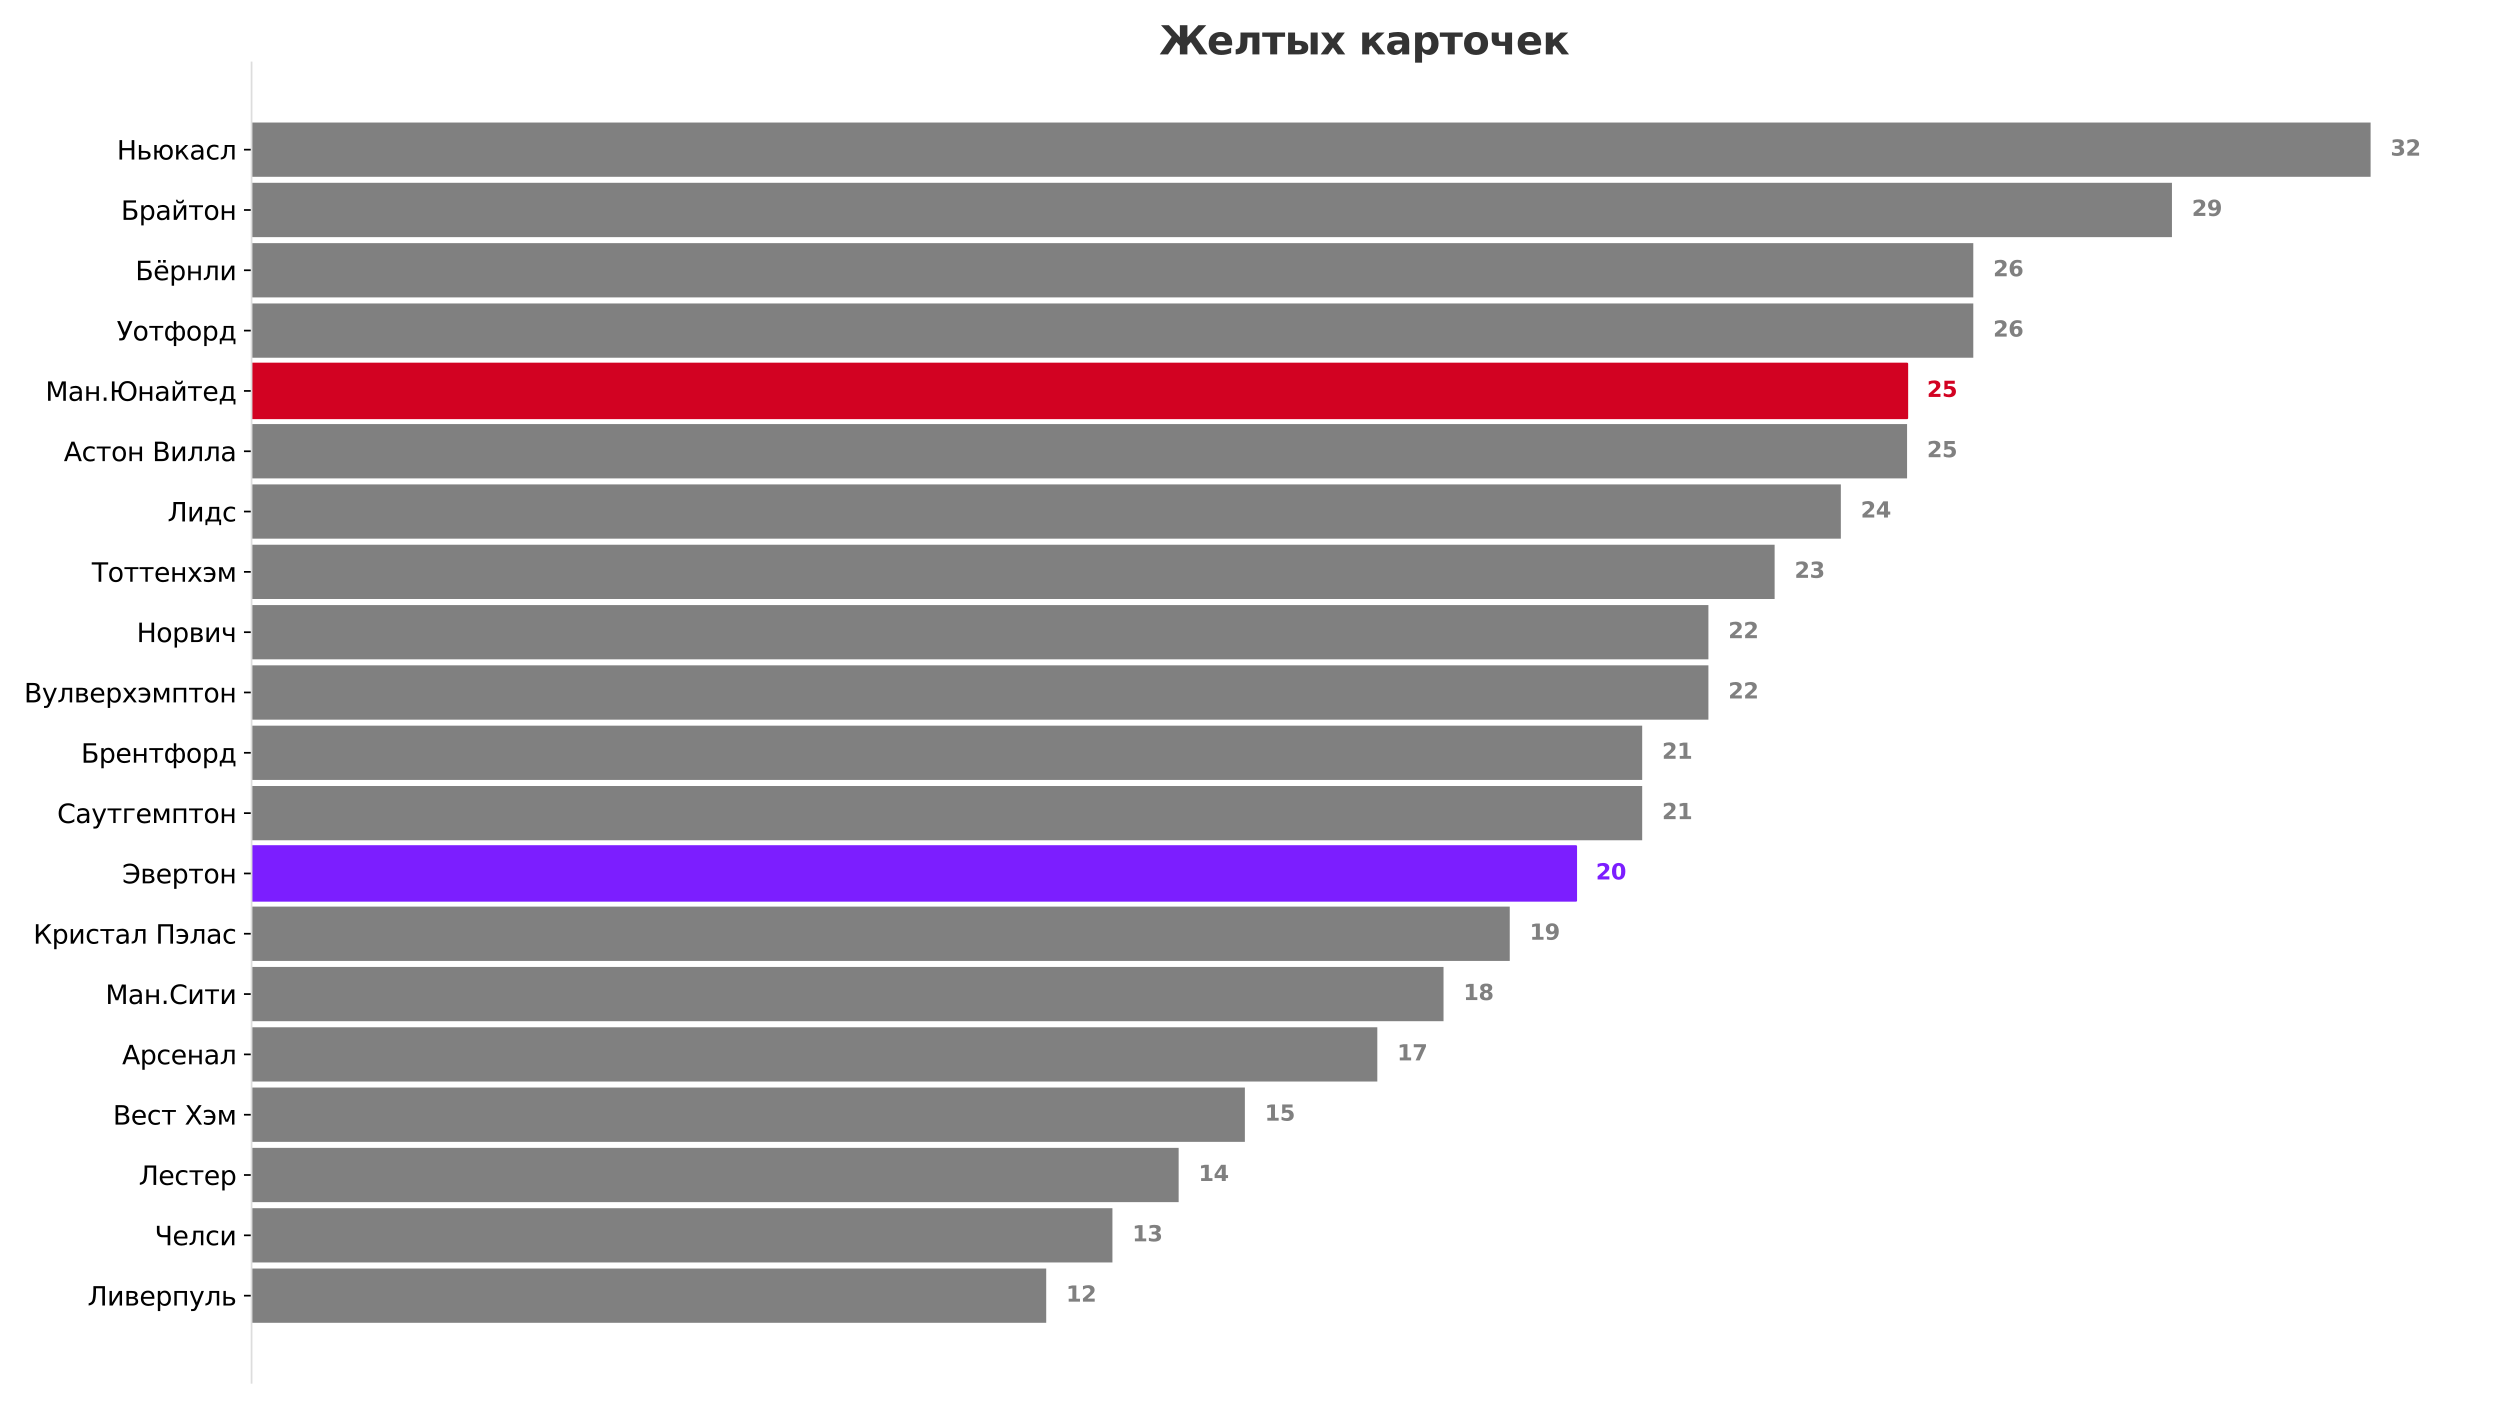 <?xml version="1.0" encoding="utf-8" standalone="no"?>
<!DOCTYPE svg PUBLIC "-//W3C//DTD SVG 1.1//EN"
  "http://www.w3.org/Graphics/SVG/1.1/DTD/svg11.dtd">
<svg height="648pt" version="1.1" viewBox="0 0 1152 648" width="1152pt" xmlns="http://www.w3.org/2000/svg" xmlns:xlink="http://www.w3.org/1999/xlink">
 <defs>
  <style type="text/css">*{stroke-linecap:butt;stroke-linejoin:round;}</style>
 </defs>
 <g id="figure_1">
  <g id="patch_1">
   <path d="M 0 648 
L 1152 648 
L 1152 0 
L 0 0 
z
" style="fill:none;"/>
  </g>
  <g id="axes_1">
   <g id="patch_2">
    <path d="M 115.925 637.2 
L 1141.2 637.2 
L 1141.2 28.8 
L 115.925 28.8 
z
" style="fill:#ffffff;"/>
   </g>
   <g id="matplotlib.axis_1">
    <g id="ytick_1">
     <g id="line2d_1">
      <defs>
       <path d="M 0 0 
L -3.5 0 
" id="m78f7df5bc2" style="stroke:#000000;stroke-width:0.8;"/>
      </defs>
      <g>
       <use style="stroke:#000000;stroke-width:0.8;" x="115.925" xlink:href="#m78f7df5bc2" y="597.038"/>
      </g>
     </g>
     <g id="text_1">
      <!-- Ливерпуль -->
      <g transform="translate(40.337 601.597)scale(0.12 -0.12)">
       <defs>
        <path d="M 263 0 
L 263 531 
Q 941 678 1134 1191 
Q 1406 1997 1406 3872 
L 1406 4666 
L 4181 4666 
L 4181 0 
L 3550 0 
L 3550 4134 
L 2034 4134 
L 2034 3559 
Q 2034 1791 1716 966 
Q 1409 175 263 0 
z
" id="DejaVuSans-41b" transform="scale(0.016)"/>
        <path d="M 3578 3500 
L 3578 0 
L 3006 0 
L 3006 2809 
L 1319 0 
L 581 0 
L 581 3500 
L 1153 3500 
L 1153 697 
L 2838 3500 
L 3578 3500 
z
" id="DejaVuSans-438" transform="scale(0.016)"/>
        <path d="M 1156 1613 
L 1156 459 
L 1975 459 
Q 2369 459 2575 607 
Q 2781 756 2781 1038 
Q 2781 1319 2575 1466 
Q 2369 1613 1975 1613 
L 1156 1613 
z
M 1156 3041 
L 1156 2072 
L 1913 2072 
Q 2238 2072 2444 2201 
Q 2650 2331 2650 2563 
Q 2650 2794 2444 2917 
Q 2238 3041 1913 3041 
L 1156 3041 
z
M 581 3500 
L 1950 3500 
Q 2566 3500 2897 3275 
Q 3228 3050 3228 2634 
Q 3228 2313 3059 2123 
Q 2891 1934 2559 1888 
Q 2956 1813 3175 1575 
Q 3394 1338 3394 981 
Q 3394 513 3033 256 
Q 2672 0 2003 0 
L 581 0 
L 581 3500 
z
" id="DejaVuSans-432" transform="scale(0.016)"/>
        <path d="M 3597 1894 
L 3597 1613 
L 953 1613 
Q 991 1019 1311 708 
Q 1631 397 2203 397 
Q 2534 397 2845 478 
Q 3156 559 3463 722 
L 3463 178 
Q 3153 47 2828 -22 
Q 2503 -91 2169 -91 
Q 1331 -91 842 396 
Q 353 884 353 1716 
Q 353 2575 817 3079 
Q 1281 3584 2069 3584 
Q 2775 3584 3186 3129 
Q 3597 2675 3597 1894 
z
M 3022 2063 
Q 3016 2534 2758 2815 
Q 2500 3097 2075 3097 
Q 1594 3097 1305 2825 
Q 1016 2553 972 2059 
L 3022 2063 
z
" id="DejaVuSans-435" transform="scale(0.016)"/>
        <path d="M 1159 525 
L 1159 -1331 
L 581 -1331 
L 581 3500 
L 1159 3500 
L 1159 2969 
Q 1341 3281 1617 3432 
Q 1894 3584 2278 3584 
Q 2916 3584 3314 3078 
Q 3713 2572 3713 1747 
Q 3713 922 3314 415 
Q 2916 -91 2278 -91 
Q 1894 -91 1617 61 
Q 1341 213 1159 525 
z
M 3116 1747 
Q 3116 2381 2855 2742 
Q 2594 3103 2138 3103 
Q 1681 3103 1420 2742 
Q 1159 2381 1159 1747 
Q 1159 1113 1420 752 
Q 1681 391 2138 391 
Q 2594 391 2855 752 
Q 3116 1113 3116 1747 
z
" id="DejaVuSans-440" transform="scale(0.016)"/>
        <path d="M 3603 3500 
L 3603 0 
L 3025 0 
L 3025 3041 
L 1159 3041 
L 1159 0 
L 581 0 
L 581 3500 
L 3603 3500 
z
" id="DejaVuSans-43f" transform="scale(0.016)"/>
        <path d="M 2059 -325 
Q 1816 -950 1584 -1140 
Q 1353 -1331 966 -1331 
L 506 -1331 
L 506 -850 
L 844 -850 
Q 1081 -850 1212 -737 
Q 1344 -625 1503 -206 
L 1606 56 
L 191 3500 
L 800 3500 
L 1894 763 
L 2988 3500 
L 3597 3500 
L 2059 -325 
z
" id="DejaVuSans-443" transform="scale(0.016)"/>
        <path d="M 238 0 
L 238 478 
Q 806 566 981 959 
Q 1194 1513 1194 2928 
L 1194 3500 
L 3559 3500 
L 3559 0 
L 2984 0 
L 2984 3041 
L 1769 3041 
L 1769 2694 
Q 1769 1344 1494 738 
Q 1200 91 238 0 
z
" id="DejaVuSans-43b" transform="scale(0.016)"/>
        <path d="M 2781 1038 
Q 2781 1319 2576 1466 
Q 2372 1613 1978 1613 
L 1159 1613 
L 1159 459 
L 1978 459 
Q 2372 459 2576 607 
Q 2781 756 2781 1038 
z
M 581 3500 
L 1159 3500 
L 1159 2072 
L 2003 2072 
Q 2672 2072 3033 1817 
Q 3394 1563 3394 1038 
Q 3394 513 3033 256 
Q 2672 0 2003 0 
L 581 0 
L 581 3500 
z
" id="DejaVuSans-44c" transform="scale(0.016)"/>
       </defs>
       <use xlink:href="#DejaVuSans-41b"/>
       <use x="75.195" xlink:href="#DejaVuSans-438"/>
       <use x="140.186" xlink:href="#DejaVuSans-432"/>
       <use x="199.121" xlink:href="#DejaVuSans-435"/>
       <use x="260.645" xlink:href="#DejaVuSans-440"/>
       <use x="324.121" xlink:href="#DejaVuSans-43f"/>
       <use x="389.502" xlink:href="#DejaVuSans-443"/>
       <use x="448.682" xlink:href="#DejaVuSans-43b"/>
       <use x="512.598" xlink:href="#DejaVuSans-44c"/>
      </g>
     </g>
    </g>
    <g id="ytick_2">
     <g id="line2d_2">
      <g>
       <use style="stroke:#000000;stroke-width:0.8;" x="115.925" xlink:href="#m78f7df5bc2" y="569.245"/>
      </g>
     </g>
     <g id="text_2">
      <!-- Челси -->
      <g transform="translate(71.247 573.804)scale(0.12 -0.12)">
       <defs>
        <path d="M 3125 0 
L 3125 1913 
L 1822 1913 
Q 1241 1913 894 2277 
Q 547 2641 547 3384 
L 547 4666 
L 1175 4666 
L 1175 3434 
Q 1175 2938 1369 2691 
Q 1563 2444 1950 2444 
L 3125 2444 
L 3125 4666 
L 3759 4666 
L 3759 0 
L 3125 0 
z
" id="DejaVuSans-427" transform="scale(0.016)"/>
        <path d="M 3122 3366 
L 3122 2828 
Q 2878 2963 2633 3030 
Q 2388 3097 2138 3097 
Q 1578 3097 1268 2742 
Q 959 2388 959 1747 
Q 959 1106 1268 751 
Q 1578 397 2138 397 
Q 2388 397 2633 464 
Q 2878 531 3122 666 
L 3122 134 
Q 2881 22 2623 -34 
Q 2366 -91 2075 -91 
Q 1284 -91 818 406 
Q 353 903 353 1747 
Q 353 2603 823 3093 
Q 1294 3584 2113 3584 
Q 2378 3584 2631 3529 
Q 2884 3475 3122 3366 
z
" id="DejaVuSans-441" transform="scale(0.016)"/>
       </defs>
       <use xlink:href="#DejaVuSans-427"/>
       <use x="68.555" xlink:href="#DejaVuSans-435"/>
       <use x="130.078" xlink:href="#DejaVuSans-43b"/>
       <use x="193.994" xlink:href="#DejaVuSans-441"/>
       <use x="248.975" xlink:href="#DejaVuSans-438"/>
      </g>
     </g>
    </g>
    <g id="ytick_3">
     <g id="line2d_3">
      <g>
       <use style="stroke:#000000;stroke-width:0.8;" x="115.925" xlink:href="#m78f7df5bc2" y="541.451"/>
      </g>
     </g>
     <g id="text_3">
      <!-- Лестер -->
      <g transform="translate(63.927 546.01)scale(0.12 -0.12)">
       <defs>
        <path d="M 188 3500 
L 3541 3500 
L 3541 3041 
L 2147 3041 
L 2147 0 
L 1581 0 
L 1581 3041 
L 188 3041 
L 188 3500 
z
" id="DejaVuSans-442" transform="scale(0.016)"/>
       </defs>
       <use xlink:href="#DejaVuSans-41b"/>
       <use x="75.195" xlink:href="#DejaVuSans-435"/>
       <use x="136.719" xlink:href="#DejaVuSans-441"/>
       <use x="191.699" xlink:href="#DejaVuSans-442"/>
       <use x="249.951" xlink:href="#DejaVuSans-435"/>
       <use x="311.475" xlink:href="#DejaVuSans-440"/>
      </g>
     </g>
    </g>
    <g id="ytick_4">
     <g id="line2d_4">
      <g>
       <use style="stroke:#000000;stroke-width:0.8;" x="115.925" xlink:href="#m78f7df5bc2" y="513.658"/>
      </g>
     </g>
     <g id="text_4">
      <!-- Вест Хэм -->
      <g transform="translate(52.047 518.217)scale(0.12 -0.12)">
       <defs>
        <path d="M 1259 2228 
L 1259 519 
L 2272 519 
Q 2781 519 3026 730 
Q 3272 941 3272 1375 
Q 3272 1813 3026 2020 
Q 2781 2228 2272 2228 
L 1259 2228 
z
M 1259 4147 
L 1259 2741 
L 2194 2741 
Q 2656 2741 2882 2914 
Q 3109 3088 3109 3444 
Q 3109 3797 2882 3972 
Q 2656 4147 2194 4147 
L 1259 4147 
z
M 628 4666 
L 2241 4666 
Q 2963 4666 3353 4366 
Q 3744 4066 3744 3513 
Q 3744 3084 3544 2831 
Q 3344 2578 2956 2516 
Q 3422 2416 3680 2098 
Q 3938 1781 3938 1306 
Q 3938 681 3513 340 
Q 3088 0 2303 0 
L 628 0 
L 628 4666 
z
" id="DejaVuSans-412" transform="scale(0.016)"/>
        <path id="DejaVuSans-20" transform="scale(0.016)"/>
        <path d="M 403 4666 
L 1081 4666 
L 2241 2931 
L 3406 4666 
L 4084 4666 
L 2584 2425 
L 4184 0 
L 3506 0 
L 2194 1984 
L 872 0 
L 191 0 
L 1856 2491 
L 403 4666 
z
" id="DejaVuSans-425" transform="scale(0.016)"/>
        <path d="M 353 666 
Q 847 397 1338 397 
Q 1797 397 2125 664 
Q 2453 931 2513 1613 
L 738 1613 
L 738 2072 
L 2494 2072 
Q 2456 2400 2207 2748 
Q 1959 3097 1338 3097 
Q 856 3097 353 2828 
L 353 3366 
Q 844 3584 1363 3584 
Q 2181 3584 2651 3089 
Q 3122 2594 3122 1747 
Q 3122 903 2664 406 
Q 2206 -91 1403 -91 
Q 813 -91 353 134 
L 353 666 
z
" id="DejaVuSans-44d" transform="scale(0.016)"/>
        <path d="M 581 3500 
L 1422 3500 
L 2416 1156 
L 3413 3500 
L 4247 3500 
L 4247 0 
L 3669 0 
L 3669 2950 
L 2703 672 
L 2128 672 
L 1159 2950 
L 1159 0 
L 581 0 
L 581 3500 
z
" id="DejaVuSans-43c" transform="scale(0.016)"/>
       </defs>
       <use xlink:href="#DejaVuSans-412"/>
       <use x="68.604" xlink:href="#DejaVuSans-435"/>
       <use x="130.127" xlink:href="#DejaVuSans-441"/>
       <use x="185.107" xlink:href="#DejaVuSans-442"/>
       <use x="243.359" xlink:href="#DejaVuSans-20"/>
       <use x="275.146" xlink:href="#DejaVuSans-425"/>
       <use x="343.652" xlink:href="#DejaVuSans-44d"/>
       <use x="398.535" xlink:href="#DejaVuSans-43c"/>
      </g>
     </g>
    </g>
    <g id="ytick_5">
     <g id="line2d_5">
      <g>
       <use style="stroke:#000000;stroke-width:0.8;" x="115.925" xlink:href="#m78f7df5bc2" y="485.864"/>
      </g>
     </g>
     <g id="text_5">
      <!-- Арсенал -->
      <g transform="translate(56.247 490.423)scale(0.12 -0.12)">
       <defs>
        <path d="M 2188 4044 
L 1331 1722 
L 3047 1722 
L 2188 4044 
z
M 1831 4666 
L 2547 4666 
L 4325 0 
L 3669 0 
L 3244 1197 
L 1141 1197 
L 716 0 
L 50 0 
L 1831 4666 
z
" id="DejaVuSans-410" transform="scale(0.016)"/>
        <path d="M 581 3500 
L 1159 3500 
L 1159 2072 
L 3025 2072 
L 3025 3500 
L 3603 3500 
L 3603 0 
L 3025 0 
L 3025 1613 
L 1159 1613 
L 1159 0 
L 581 0 
L 581 3500 
z
" id="DejaVuSans-43d" transform="scale(0.016)"/>
        <path d="M 2194 1759 
Q 1497 1759 1228 1600 
Q 959 1441 959 1056 
Q 959 750 1161 570 
Q 1363 391 1709 391 
Q 2188 391 2477 730 
Q 2766 1069 2766 1631 
L 2766 1759 
L 2194 1759 
z
M 3341 1997 
L 3341 0 
L 2766 0 
L 2766 531 
Q 2569 213 2275 61 
Q 1981 -91 1556 -91 
Q 1019 -91 701 211 
Q 384 513 384 1019 
Q 384 1609 779 1909 
Q 1175 2209 1959 2209 
L 2766 2209 
L 2766 2266 
Q 2766 2663 2505 2880 
Q 2244 3097 1772 3097 
Q 1472 3097 1187 3025 
Q 903 2953 641 2809 
L 641 3341 
Q 956 3463 1253 3523 
Q 1550 3584 1831 3584 
Q 2591 3584 2966 3190 
Q 3341 2797 3341 1997 
z
" id="DejaVuSans-430" transform="scale(0.016)"/>
       </defs>
       <use xlink:href="#DejaVuSans-410"/>
       <use x="68.408" xlink:href="#DejaVuSans-440"/>
       <use x="131.885" xlink:href="#DejaVuSans-441"/>
       <use x="186.865" xlink:href="#DejaVuSans-435"/>
       <use x="248.389" xlink:href="#DejaVuSans-43d"/>
       <use x="313.77" xlink:href="#DejaVuSans-430"/>
       <use x="375.049" xlink:href="#DejaVuSans-43b"/>
      </g>
     </g>
    </g>
    <g id="ytick_6">
     <g id="line2d_6">
      <g>
       <use style="stroke:#000000;stroke-width:0.8;" x="115.925" xlink:href="#m78f7df5bc2" y="458.071"/>
      </g>
     </g>
     <g id="text_6">
      <!-- Ман.Сити -->
      <g transform="translate(48.593 462.63)scale(0.12 -0.12)">
       <defs>
        <path d="M 628 4666 
L 1569 4666 
L 2759 1491 
L 3956 4666 
L 4897 4666 
L 4897 0 
L 4281 0 
L 4281 4097 
L 3078 897 
L 2444 897 
L 1241 4097 
L 1241 0 
L 628 0 
L 628 4666 
z
" id="DejaVuSans-41c" transform="scale(0.016)"/>
        <path d="M 684 794 
L 1344 794 
L 1344 0 
L 684 0 
L 684 794 
z
" id="DejaVuSans-2e" transform="scale(0.016)"/>
        <path d="M 4122 4306 
L 4122 3641 
Q 3803 3938 3442 4084 
Q 3081 4231 2675 4231 
Q 1875 4231 1450 3742 
Q 1025 3253 1025 2328 
Q 1025 1406 1450 917 
Q 1875 428 2675 428 
Q 3081 428 3442 575 
Q 3803 722 4122 1019 
L 4122 359 
Q 3791 134 3420 21 
Q 3050 -91 2638 -91 
Q 1578 -91 968 557 
Q 359 1206 359 2328 
Q 359 3453 968 4101 
Q 1578 4750 2638 4750 
Q 3056 4750 3426 4639 
Q 3797 4528 4122 4306 
z
" id="DejaVuSans-421" transform="scale(0.016)"/>
       </defs>
       <use xlink:href="#DejaVuSans-41c"/>
       <use x="86.279" xlink:href="#DejaVuSans-430"/>
       <use x="147.559" xlink:href="#DejaVuSans-43d"/>
       <use x="212.939" xlink:href="#DejaVuSans-2e"/>
       <use x="244.727" xlink:href="#DejaVuSans-421"/>
       <use x="314.551" xlink:href="#DejaVuSans-438"/>
       <use x="379.541" xlink:href="#DejaVuSans-442"/>
       <use x="437.793" xlink:href="#DejaVuSans-438"/>
      </g>
     </g>
    </g>
    <g id="ytick_7">
     <g id="line2d_7">
      <g>
       <use style="stroke:#000000;stroke-width:0.8;" x="115.925" xlink:href="#m78f7df5bc2" y="430.277"/>
      </g>
     </g>
     <g id="text_7">
      <!-- Кристал Пэлас -->
      <g transform="translate(15.329 434.836)scale(0.12 -0.12)">
       <defs>
        <path d="M 628 4666 
L 1259 4666 
L 1259 2359 
L 3516 4666 
L 4325 4666 
L 2522 2822 
L 4419 0 
L 3731 0 
L 2113 2403 
L 1259 1531 
L 1259 0 
L 628 0 
L 628 4666 
z
" id="DejaVuSans-41a" transform="scale(0.016)"/>
        <path d="M 4184 4666 
L 4184 0 
L 3553 0 
L 3553 4134 
L 1259 4134 
L 1259 0 
L 628 0 
L 628 4666 
L 4184 4666 
z
" id="DejaVuSans-41f" transform="scale(0.016)"/>
       </defs>
       <use xlink:href="#DejaVuSans-41a"/>
       <use x="70.996" xlink:href="#DejaVuSans-440"/>
       <use x="134.473" xlink:href="#DejaVuSans-438"/>
       <use x="199.463" xlink:href="#DejaVuSans-441"/>
       <use x="254.443" xlink:href="#DejaVuSans-442"/>
       <use x="312.695" xlink:href="#DejaVuSans-430"/>
       <use x="373.975" xlink:href="#DejaVuSans-43b"/>
       <use x="437.891" xlink:href="#DejaVuSans-20"/>
       <use x="469.678" xlink:href="#DejaVuSans-41f"/>
       <use x="544.873" xlink:href="#DejaVuSans-44d"/>
       <use x="599.756" xlink:href="#DejaVuSans-43b"/>
       <use x="663.672" xlink:href="#DejaVuSans-430"/>
       <use x="724.951" xlink:href="#DejaVuSans-441"/>
      </g>
     </g>
    </g>
    <g id="ytick_8">
     <g id="line2d_8">
      <g>
       <use style="stroke:#000000;stroke-width:0.8;" x="115.925" xlink:href="#m78f7df5bc2" y="402.484"/>
      </g>
     </g>
     <g id="text_8">
      <!-- Эвертон -->
      <g transform="translate(56.294 407.043)scale(0.12 -0.12)">
       <defs>
        <path d="M 347 1019 
Q 1006 428 1806 428 
Q 2631 428 3003 872 
Q 3375 1316 3444 2063 
L 950 2063 
L 950 2594 
L 3444 2594 
Q 3375 3341 3003 3786 
Q 2631 4231 1806 4231 
Q 1006 4231 347 3641 
L 347 4306 
Q 997 4750 1844 4750 
Q 2891 4750 3500 4101 
Q 4109 3453 4109 2331 
Q 4109 1206 3500 557 
Q 2891 -91 1844 -91 
Q 1009 -91 347 359 
L 347 1019 
z
" id="DejaVuSans-42d" transform="scale(0.016)"/>
        <path d="M 1959 3097 
Q 1497 3097 1228 2736 
Q 959 2375 959 1747 
Q 959 1119 1226 758 
Q 1494 397 1959 397 
Q 2419 397 2687 759 
Q 2956 1122 2956 1747 
Q 2956 2369 2687 2733 
Q 2419 3097 1959 3097 
z
M 1959 3584 
Q 2709 3584 3137 3096 
Q 3566 2609 3566 1747 
Q 3566 888 3137 398 
Q 2709 -91 1959 -91 
Q 1206 -91 779 398 
Q 353 888 353 1747 
Q 353 2609 779 3096 
Q 1206 3584 1959 3584 
z
" id="DejaVuSans-43e" transform="scale(0.016)"/>
       </defs>
       <use xlink:href="#DejaVuSans-42d"/>
       <use x="69.824" xlink:href="#DejaVuSans-432"/>
       <use x="128.76" xlink:href="#DejaVuSans-435"/>
       <use x="190.283" xlink:href="#DejaVuSans-440"/>
       <use x="253.76" xlink:href="#DejaVuSans-442"/>
       <use x="312.012" xlink:href="#DejaVuSans-43e"/>
       <use x="373.193" xlink:href="#DejaVuSans-43d"/>
      </g>
     </g>
    </g>
    <g id="ytick_9">
     <g id="line2d_9">
      <g>
       <use style="stroke:#000000;stroke-width:0.8;" x="115.925" xlink:href="#m78f7df5bc2" y="374.69"/>
      </g>
     </g>
     <g id="text_9">
      <!-- Саутгемптон -->
      <g transform="translate(26.335 379.249)scale(0.12 -0.12)">
       <defs>
        <path d="M 581 0 
L 581 3500 
L 3050 3500 
L 3050 3041 
L 1159 3041 
L 1159 0 
L 581 0 
z
" id="DejaVuSans-433" transform="scale(0.016)"/>
       </defs>
       <use xlink:href="#DejaVuSans-421"/>
       <use x="69.824" xlink:href="#DejaVuSans-430"/>
       <use x="131.104" xlink:href="#DejaVuSans-443"/>
       <use x="190.283" xlink:href="#DejaVuSans-442"/>
       <use x="248.535" xlink:href="#DejaVuSans-433"/>
       <use x="301.074" xlink:href="#DejaVuSans-435"/>
       <use x="362.598" xlink:href="#DejaVuSans-43c"/>
       <use x="438.037" xlink:href="#DejaVuSans-43f"/>
       <use x="503.418" xlink:href="#DejaVuSans-442"/>
       <use x="561.67" xlink:href="#DejaVuSans-43e"/>
       <use x="622.852" xlink:href="#DejaVuSans-43d"/>
      </g>
     </g>
    </g>
    <g id="ytick_10">
     <g id="line2d_10">
      <g>
       <use style="stroke:#000000;stroke-width:0.8;" x="115.925" xlink:href="#m78f7df5bc2" y="346.897"/>
      </g>
     </g>
     <g id="text_10">
      <!-- Брентфорд -->
      <g transform="translate(37.337 351.456)scale(0.12 -0.12)">
       <defs>
        <path d="M 3272 1372 
Q 3272 1806 3026 2017 
Q 2781 2228 2272 2228 
L 1259 2228 
L 1259 519 
L 2272 519 
Q 2781 519 3026 730 
Q 3272 941 3272 1372 
z
M 3609 4666 
L 3609 4147 
L 1259 4147 
L 1259 2747 
L 2303 2747 
Q 3088 2747 3513 2406 
Q 3938 2066 3938 1372 
Q 3938 681 3527 340 
Q 3116 0 2303 0 
L 628 0 
L 628 4666 
L 3609 4666 
z
" id="DejaVuSans-411" transform="scale(0.016)"/>
        <path d="M 947 1747 
Q 947 1013 1173 702 
Q 1400 391 1784 391 
Q 2091 391 2447 916 
L 2447 2578 
Q 2091 3103 1784 3103 
Q 1400 3103 1173 2792 
Q 947 2481 947 1747 
z
M 2447 -1331 
L 2447 447 
Q 2269 153 2064 31 
Q 1859 -91 1600 -91 
Q 1078 -91 714 392 
Q 350 875 350 1734 
Q 350 2594 714 3089 
Q 1078 3584 1600 3584 
Q 1859 3584 2064 3465 
Q 2269 3347 2447 3053 
L 2447 4666 
L 3025 4666 
L 3025 3053 
Q 3203 3347 3408 3465 
Q 3613 3584 3872 3584 
Q 4394 3584 4758 3089 
Q 5122 2594 5122 1734 
Q 5122 875 4758 392 
Q 4394 -91 3872 -91 
Q 3613 -91 3408 31 
Q 3203 153 3025 447 
L 3025 -1331 
L 2447 -1331 
z
M 4525 1747 
Q 4525 2481 4298 2792 
Q 4072 3103 3688 3103 
Q 3381 3103 3025 2578 
L 3025 916 
Q 3381 391 3688 391 
Q 4072 391 4298 702 
Q 4525 1013 4525 1747 
z
" id="DejaVuSans-444" transform="scale(0.016)"/>
        <path d="M 1384 459 
L 3053 459 
L 3053 3041 
L 1844 3041 
L 1844 2603 
Q 1844 1316 1475 628 
L 1384 459 
z
M 550 459 
Q 834 584 959 850 
Q 1266 1509 1266 2838 
L 1266 3500 
L 3631 3500 
L 3631 459 
L 4091 459 
L 4091 -884 
L 3631 -884 
L 3631 0 
L 794 0 
L 794 -884 
L 334 -884 
L 334 459 
L 550 459 
z
" id="DejaVuSans-434" transform="scale(0.016)"/>
       </defs>
       <use xlink:href="#DejaVuSans-411"/>
       <use x="68.604" xlink:href="#DejaVuSans-440"/>
       <use x="132.08" xlink:href="#DejaVuSans-435"/>
       <use x="193.604" xlink:href="#DejaVuSans-43d"/>
       <use x="258.984" xlink:href="#DejaVuSans-442"/>
       <use x="317.236" xlink:href="#DejaVuSans-444"/>
       <use x="402.734" xlink:href="#DejaVuSans-43e"/>
       <use x="463.916" xlink:href="#DejaVuSans-440"/>
       <use x="527.393" xlink:href="#DejaVuSans-434"/>
      </g>
     </g>
    </g>
    <g id="ytick_11">
     <g id="line2d_11">
      <g>
       <use style="stroke:#000000;stroke-width:0.8;" x="115.925" xlink:href="#m78f7df5bc2" y="319.103"/>
      </g>
     </g>
     <g id="text_11">
      <!-- Вулверхэмптон -->
      <g transform="translate(11.08 323.662)scale(0.12 -0.12)">
       <defs>
        <path d="M 3513 3500 
L 2247 1797 
L 3578 0 
L 2900 0 
L 1881 1375 
L 863 0 
L 184 0 
L 1544 1831 
L 300 3500 
L 978 3500 
L 1906 2253 
L 2834 3500 
L 3513 3500 
z
" id="DejaVuSans-445" transform="scale(0.016)"/>
       </defs>
       <use xlink:href="#DejaVuSans-412"/>
       <use x="68.604" xlink:href="#DejaVuSans-443"/>
       <use x="127.783" xlink:href="#DejaVuSans-43b"/>
       <use x="191.699" xlink:href="#DejaVuSans-432"/>
       <use x="250.635" xlink:href="#DejaVuSans-435"/>
       <use x="312.158" xlink:href="#DejaVuSans-440"/>
       <use x="375.635" xlink:href="#DejaVuSans-445"/>
       <use x="434.814" xlink:href="#DejaVuSans-44d"/>
       <use x="489.697" xlink:href="#DejaVuSans-43c"/>
       <use x="565.137" xlink:href="#DejaVuSans-43f"/>
       <use x="630.518" xlink:href="#DejaVuSans-442"/>
       <use x="688.77" xlink:href="#DejaVuSans-43e"/>
       <use x="749.951" xlink:href="#DejaVuSans-43d"/>
      </g>
     </g>
    </g>
    <g id="ytick_12">
     <g id="line2d_12">
      <g>
       <use style="stroke:#000000;stroke-width:0.8;" x="115.925" xlink:href="#m78f7df5bc2" y="291.31"/>
      </g>
     </g>
     <g id="text_12">
      <!-- Норвич -->
      <g transform="translate(62.98 295.869)scale(0.12 -0.12)">
       <defs>
        <path d="M 628 4666 
L 1259 4666 
L 1259 2753 
L 3553 2753 
L 3553 4666 
L 4184 4666 
L 4184 0 
L 3553 0 
L 3553 2222 
L 1259 2222 
L 1259 0 
L 628 0 
L 628 4666 
z
" id="DejaVuSans-41d" transform="scale(0.016)"/>
        <path d="M 2625 0 
L 2625 1472 
L 1553 1472 
Q 1075 1472 756 1769 
Q 469 2038 469 2613 
L 469 3500 
L 1044 3500 
L 1044 2666 
Q 1044 2300 1206 2116 
Q 1372 1931 1697 1931 
L 2625 1931 
L 2625 3500 
L 3200 3500 
L 3200 0 
L 2625 0 
z
" id="DejaVuSans-447" transform="scale(0.016)"/>
       </defs>
       <use xlink:href="#DejaVuSans-41d"/>
       <use x="75.195" xlink:href="#DejaVuSans-43e"/>
       <use x="136.377" xlink:href="#DejaVuSans-440"/>
       <use x="199.854" xlink:href="#DejaVuSans-432"/>
       <use x="258.789" xlink:href="#DejaVuSans-438"/>
       <use x="323.779" xlink:href="#DejaVuSans-447"/>
      </g>
     </g>
    </g>
    <g id="ytick_13">
     <g id="line2d_13">
      <g>
       <use style="stroke:#000000;stroke-width:0.8;" x="115.925" xlink:href="#m78f7df5bc2" y="263.516"/>
      </g>
     </g>
     <g id="text_13">
      <!-- Тоттенхэм -->
      <g transform="translate(42.303 268.075)scale(0.12 -0.12)">
       <defs>
        <path d="M -19 4666 
L 3928 4666 
L 3928 4134 
L 2272 4134 
L 2272 0 
L 1638 0 
L 1638 4134 
L -19 4134 
L -19 4666 
z
" id="DejaVuSans-422" transform="scale(0.016)"/>
       </defs>
       <use xlink:href="#DejaVuSans-422"/>
       <use x="61.084" xlink:href="#DejaVuSans-43e"/>
       <use x="122.266" xlink:href="#DejaVuSans-442"/>
       <use x="180.518" xlink:href="#DejaVuSans-442"/>
       <use x="238.77" xlink:href="#DejaVuSans-435"/>
       <use x="300.293" xlink:href="#DejaVuSans-43d"/>
       <use x="365.674" xlink:href="#DejaVuSans-445"/>
       <use x="424.854" xlink:href="#DejaVuSans-44d"/>
       <use x="479.736" xlink:href="#DejaVuSans-43c"/>
      </g>
     </g>
    </g>
    <g id="ytick_14">
     <g id="line2d_14">
      <g>
       <use style="stroke:#000000;stroke-width:0.8;" x="115.925" xlink:href="#m78f7df5bc2" y="235.723"/>
      </g>
     </g>
     <g id="text_14">
      <!-- Лидс -->
      <g transform="translate(77.207 240.282)scale(0.12 -0.12)">
       <use xlink:href="#DejaVuSans-41b"/>
       <use x="75.195" xlink:href="#DejaVuSans-438"/>
       <use x="140.186" xlink:href="#DejaVuSans-434"/>
       <use x="209.326" xlink:href="#DejaVuSans-441"/>
      </g>
     </g>
    </g>
    <g id="ytick_15">
     <g id="line2d_15">
      <g>
       <use style="stroke:#000000;stroke-width:0.8;" x="115.925" xlink:href="#m78f7df5bc2" y="207.929"/>
      </g>
     </g>
     <g id="text_15">
      <!-- Астон Вилла -->
      <g transform="translate(29.401 212.488)scale(0.12 -0.12)">
       <use xlink:href="#DejaVuSans-410"/>
       <use x="68.408" xlink:href="#DejaVuSans-441"/>
       <use x="123.389" xlink:href="#DejaVuSans-442"/>
       <use x="181.641" xlink:href="#DejaVuSans-43e"/>
       <use x="242.822" xlink:href="#DejaVuSans-43d"/>
       <use x="308.203" xlink:href="#DejaVuSans-20"/>
       <use x="339.99" xlink:href="#DejaVuSans-412"/>
       <use x="408.594" xlink:href="#DejaVuSans-438"/>
       <use x="473.584" xlink:href="#DejaVuSans-43b"/>
       <use x="537.5" xlink:href="#DejaVuSans-43b"/>
       <use x="601.416" xlink:href="#DejaVuSans-430"/>
      </g>
     </g>
    </g>
    <g id="ytick_16">
     <g id="line2d_16">
      <g>
       <use style="stroke:#000000;stroke-width:0.8;" x="115.925" xlink:href="#m78f7df5bc2" y="180.136"/>
      </g>
     </g>
     <g id="text_16">
      <!-- Ман.Юнайтед -->
      <g transform="translate(20.937 184.695)scale(0.12 -0.12)">
       <defs>
        <path d="M 4394 4238 
Q 3706 4238 3300 3725 
Q 2897 3213 2897 2328 
Q 2897 1447 3300 934 
Q 3706 422 4394 422 
Q 5081 422 5481 934 
Q 5884 1447 5884 2328 
Q 5884 3213 5481 3725 
Q 5081 4238 4394 4238 
z
M 2241 2597 
Q 2284 3472 2847 4113 
Q 3409 4750 4394 4750 
Q 5375 4750 5963 4094 
Q 6550 3434 6550 2328 
Q 6550 1225 5963 569 
Q 5375 -91 4394 -91 
Q 3409 -91 2847 550 
Q 2284 1191 2241 2066 
L 1291 2066 
L 1291 0 
L 659 0 
L 659 4666 
L 1291 4666 
L 1291 2597 
L 2241 2597 
z
" id="DejaVuSans-42e" transform="scale(0.016)"/>
        <path d="M 3578 3500 
L 3578 0 
L 3006 0 
L 3006 2809 
L 1319 0 
L 581 0 
L 581 3500 
L 1153 3500 
L 1153 697 
L 2838 3500 
L 3578 3500 
z
M 1102 4833 
L 1471 4833 
Q 1505 4599 1656 4481 
Q 1808 4364 2080 4364 
Q 2349 4364 2499 4480 
Q 2649 4596 2689 4833 
L 3058 4833 
Q 3027 4386 2780 4161 
Q 2533 3936 2080 3936 
Q 1627 3936 1380 4161 
Q 1133 4386 1102 4833 
z
" id="DejaVuSans-439" transform="scale(0.016)"/>
       </defs>
       <use xlink:href="#DejaVuSans-41c"/>
       <use x="86.279" xlink:href="#DejaVuSans-430"/>
       <use x="147.559" xlink:href="#DejaVuSans-43d"/>
       <use x="212.939" xlink:href="#DejaVuSans-2e"/>
       <use x="244.727" xlink:href="#DejaVuSans-42e"/>
       <use x="352.686" xlink:href="#DejaVuSans-43d"/>
       <use x="418.066" xlink:href="#DejaVuSans-430"/>
       <use x="479.346" xlink:href="#DejaVuSans-439"/>
       <use x="544.336" xlink:href="#DejaVuSans-442"/>
       <use x="602.588" xlink:href="#DejaVuSans-435"/>
       <use x="664.111" xlink:href="#DejaVuSans-434"/>
      </g>
     </g>
    </g>
    <g id="ytick_17">
     <g id="line2d_17">
      <g>
       <use style="stroke:#000000;stroke-width:0.8;" x="115.925" xlink:href="#m78f7df5bc2" y="152.342"/>
      </g>
     </g>
     <g id="text_17">
      <!-- Уотфорд -->
      <g transform="translate(53.763 156.901)scale(0.12 -0.12)">
       <defs>
        <path d="M 2047 566 
Q 1981 409 1881 291 
Q 1634 0 850 0 
L 609 0 
L 609 531 
L 806 531 
Q 1178 531 1322 616 
Q 1409 669 1466 800 
L 1606 1131 
L 109 4666 
L 788 4666 
L 1947 1928 
L 3113 4666 
L 3791 4666 
L 2047 566 
z
" id="DejaVuSans-423" transform="scale(0.016)"/>
       </defs>
       <use xlink:href="#DejaVuSans-423"/>
       <use x="60.938" xlink:href="#DejaVuSans-43e"/>
       <use x="122.119" xlink:href="#DejaVuSans-442"/>
       <use x="180.371" xlink:href="#DejaVuSans-444"/>
       <use x="265.869" xlink:href="#DejaVuSans-43e"/>
       <use x="327.051" xlink:href="#DejaVuSans-440"/>
       <use x="390.527" xlink:href="#DejaVuSans-434"/>
      </g>
     </g>
    </g>
    <g id="ytick_18">
     <g id="line2d_18">
      <g>
       <use style="stroke:#000000;stroke-width:0.8;" x="115.925" xlink:href="#m78f7df5bc2" y="124.549"/>
      </g>
     </g>
     <g id="text_18">
      <!-- Бёрнли -->
      <g transform="translate(62.376 129.108)scale(0.12 -0.12)">
       <defs>
        <path d="M 3597 1894 
L 3597 1613 
L 953 1613 
Q 991 1019 1311 708 
Q 1631 397 2203 397 
Q 2534 397 2845 478 
Q 3156 559 3463 722 
L 3463 178 
Q 3153 47 2828 -22 
Q 2503 -91 2169 -91 
Q 1331 -91 842 396 
Q 353 884 353 1716 
Q 353 2575 817 3079 
Q 1281 3584 2069 3584 
Q 2775 3584 3186 3129 
Q 3597 2675 3597 1894 
z
M 3022 2063 
Q 3016 2534 2758 2815 
Q 2500 3097 2075 3097 
Q 1594 3097 1305 2825 
Q 1016 2553 972 2059 
L 3022 2063 
z
M 2366 4850 
L 3000 4850 
L 3000 4219 
L 2366 4219 
L 2366 4850 
z
M 1144 4850 
L 1778 4850 
L 1778 4219 
L 1144 4219 
L 1144 4850 
z
" id="DejaVuSans-451" transform="scale(0.016)"/>
       </defs>
       <use xlink:href="#DejaVuSans-411"/>
       <use x="68.604" xlink:href="#DejaVuSans-451"/>
       <use x="130.127" xlink:href="#DejaVuSans-440"/>
       <use x="193.604" xlink:href="#DejaVuSans-43d"/>
       <use x="258.984" xlink:href="#DejaVuSans-43b"/>
       <use x="322.9" xlink:href="#DejaVuSans-438"/>
      </g>
     </g>
    </g>
    <g id="ytick_19">
     <g id="line2d_19">
      <g>
       <use style="stroke:#000000;stroke-width:0.8;" x="115.925" xlink:href="#m78f7df5bc2" y="96.755"/>
      </g>
     </g>
     <g id="text_19">
      <!-- Брайтон -->
      <g transform="translate(55.744 101.314)scale(0.12 -0.12)">
       <use xlink:href="#DejaVuSans-411"/>
       <use x="68.604" xlink:href="#DejaVuSans-440"/>
       <use x="132.08" xlink:href="#DejaVuSans-430"/>
       <use x="193.359" xlink:href="#DejaVuSans-439"/>
       <use x="258.35" xlink:href="#DejaVuSans-442"/>
       <use x="316.602" xlink:href="#DejaVuSans-43e"/>
       <use x="377.783" xlink:href="#DejaVuSans-43d"/>
      </g>
     </g>
    </g>
    <g id="ytick_20">
     <g id="line2d_20">
      <g>
       <use style="stroke:#000000;stroke-width:0.8;" x="115.925" xlink:href="#m78f7df5bc2" y="68.962"/>
      </g>
     </g>
     <g id="text_20">
      <!-- Ньюкасл -->
      <g transform="translate(53.854 73.521)scale(0.12 -0.12)">
       <defs>
        <path d="M 3431 3097 
Q 2969 3097 2700 2736 
Q 2431 2375 2431 1747 
Q 2431 1119 2698 758 
Q 2966 397 3431 397 
Q 3891 397 4159 759 
Q 4428 1122 4428 1747 
Q 4428 2369 4159 2733 
Q 3891 3097 3431 3097 
z
M 1844 2103 
Q 1903 2697 2292 3140 
Q 2681 3584 3431 3584 
Q 4181 3584 4609 3096 
Q 5038 2609 5038 1747 
Q 5038 888 4609 398 
Q 4181 -91 3431 -91 
Q 2678 -91 2267 381 
Q 1856 853 1828 1628 
L 1178 1628 
L 1178 0 
L 603 0 
L 603 3500 
L 1178 3500 
L 1178 2103 
L 1844 2103 
z
" id="DejaVuSans-44e" transform="scale(0.016)"/>
        <path d="M 581 3500 
L 1153 3500 
L 1153 1856 
L 2775 3500 
L 3481 3500 
L 2144 2147 
L 3653 0 
L 3009 0 
L 1769 1766 
L 1153 1141 
L 1153 0 
L 581 0 
L 581 3500 
z
" id="DejaVuSans-43a" transform="scale(0.016)"/>
       </defs>
       <use xlink:href="#DejaVuSans-41d"/>
       <use x="75.195" xlink:href="#DejaVuSans-44c"/>
       <use x="134.131" xlink:href="#DejaVuSans-44e"/>
       <use x="218.311" xlink:href="#DejaVuSans-43a"/>
       <use x="278.711" xlink:href="#DejaVuSans-430"/>
       <use x="339.99" xlink:href="#DejaVuSans-441"/>
       <use x="394.971" xlink:href="#DejaVuSans-43b"/>
      </g>
     </g>
    </g>
   </g>
   <g id="patch_3">
    <path clip-path="url(#pb0b72a7ad0)" d="M 115.925 609.545 
L 482.095 609.545 
L 482.095 584.531 
L 115.925 584.531 
z
" style="fill:#808080;"/>
   </g>
   <g id="patch_4">
    <path clip-path="url(#pb0b72a7ad0)" d="M 115.925 581.752 
L 512.609 581.752 
L 512.609 556.738 
L 115.925 556.738 
z
" style="fill:#808080;"/>
   </g>
   <g id="patch_5">
    <path clip-path="url(#pb0b72a7ad0)" d="M 115.925 553.958 
L 543.123 553.958 
L 543.123 528.944 
L 115.925 528.944 
z
" style="fill:#808080;"/>
   </g>
   <g id="patch_6">
    <path clip-path="url(#pb0b72a7ad0)" d="M 115.925 526.165 
L 573.637 526.165 
L 573.637 501.151 
L 115.925 501.151 
z
" style="fill:#808080;"/>
   </g>
   <g id="patch_7">
    <path clip-path="url(#pb0b72a7ad0)" d="M 115.925 498.371 
L 634.665 498.371 
L 634.665 473.357 
L 115.925 473.357 
z
" style="fill:#808080;"/>
   </g>
   <g id="patch_8">
    <path clip-path="url(#pb0b72a7ad0)" d="M 115.925 470.578 
L 665.179 470.578 
L 665.179 445.564 
L 115.925 445.564 
z
" style="fill:#808080;"/>
   </g>
   <g id="patch_9">
    <path clip-path="url(#pb0b72a7ad0)" d="M 115.925 442.784 
L 695.694 442.784 
L 695.694 417.77 
L 115.925 417.77 
z
" style="fill:#808080;"/>
   </g>
   <g id="patch_10">
    <path clip-path="url(#pb0b72a7ad0)" d="M 115.925 414.991 
L 726.208 414.991 
L 726.208 389.977 
L 115.925 389.977 
z
" style="fill:#7c1eff;stroke:#7c1eff;stroke-linejoin:miter;"/>
   </g>
   <g id="patch_11">
    <path clip-path="url(#pb0b72a7ad0)" d="M 115.925 387.197 
L 756.722 387.197 
L 756.722 362.183 
L 115.925 362.183 
z
" style="fill:#808080;"/>
   </g>
   <g id="patch_12">
    <path clip-path="url(#pb0b72a7ad0)" d="M 115.925 359.404 
L 756.722 359.404 
L 756.722 334.39 
L 115.925 334.39 
z
" style="fill:#808080;"/>
   </g>
   <g id="patch_13">
    <path clip-path="url(#pb0b72a7ad0)" d="M 115.925 331.61 
L 787.236 331.61 
L 787.236 306.596 
L 115.925 306.596 
z
" style="fill:#808080;"/>
   </g>
   <g id="patch_14">
    <path clip-path="url(#pb0b72a7ad0)" d="M 115.925 303.817 
L 787.236 303.817 
L 787.236 278.803 
L 115.925 278.803 
z
" style="fill:#808080;"/>
   </g>
   <g id="patch_15">
    <path clip-path="url(#pb0b72a7ad0)" d="M 115.925 276.023 
L 817.75 276.023 
L 817.75 251.009 
L 115.925 251.009 
z
" style="fill:#808080;"/>
   </g>
   <g id="patch_16">
    <path clip-path="url(#pb0b72a7ad0)" d="M 115.925 248.23 
L 848.264 248.23 
L 848.264 223.216 
L 115.925 223.216 
z
" style="fill:#808080;"/>
   </g>
   <g id="patch_17">
    <path clip-path="url(#pb0b72a7ad0)" d="M 115.925 220.436 
L 878.778 220.436 
L 878.778 195.422 
L 115.925 195.422 
z
" style="fill:#808080;"/>
   </g>
   <g id="patch_18">
    <path clip-path="url(#pb0b72a7ad0)" d="M 115.925 192.643 
L 878.778 192.643 
L 878.778 167.629 
L 115.925 167.629 
z
" style="fill:#d20222;stroke:#d20222;stroke-linejoin:miter;"/>
   </g>
   <g id="patch_19">
    <path clip-path="url(#pb0b72a7ad0)" d="M 115.925 164.849 
L 909.293 164.849 
L 909.293 139.835 
L 115.925 139.835 
z
" style="fill:#808080;"/>
   </g>
   <g id="patch_20">
    <path clip-path="url(#pb0b72a7ad0)" d="M 115.925 137.056 
L 909.293 137.056 
L 909.293 112.042 
L 115.925 112.042 
z
" style="fill:#808080;"/>
   </g>
   <g id="patch_21">
    <path clip-path="url(#pb0b72a7ad0)" d="M 115.925 109.262 
L 1000.835 109.262 
L 1000.835 84.248 
L 115.925 84.248 
z
" style="fill:#808080;"/>
   </g>
   <g id="patch_22">
    <path clip-path="url(#pb0b72a7ad0)" d="M 115.925 81.469 
L 1092.377 81.469 
L 1092.377 56.455 
L 115.925 56.455 
z
" style="fill:#808080;"/>
   </g>
   <g id="patch_23">
    <path d="M 115.925 637.2 
L 115.925 28.8 
" style="fill:none;stroke:#dddddd;stroke-linecap:square;stroke-linejoin:miter;stroke-width:0.8;"/>
   </g>
   <g id="text_21">
    <!-- 12 -->
    <g style="fill:#808080;" transform="translate(491.249 599.798)scale(0.1 -0.1)">
     <defs>
      <path d="M 750 831 
L 1813 831 
L 1813 3847 
L 722 3622 
L 722 4441 
L 1806 4666 
L 2950 4666 
L 2950 831 
L 4013 831 
L 4013 0 
L 750 0 
L 750 831 
z
" id="DejaVuSans-Bold-31" transform="scale(0.016)"/>
      <path d="M 1844 884 
L 3897 884 
L 3897 0 
L 506 0 
L 506 884 
L 2209 2388 
Q 2438 2594 2547 2791 
Q 2656 2988 2656 3200 
Q 2656 3528 2436 3728 
Q 2216 3928 1850 3928 
Q 1569 3928 1234 3808 
Q 900 3688 519 3450 
L 519 4475 
Q 925 4609 1322 4679 
Q 1719 4750 2100 4750 
Q 2938 4750 3402 4381 
Q 3866 4013 3866 3353 
Q 3866 2972 3669 2642 
Q 3472 2313 2841 1759 
L 1844 884 
z
" id="DejaVuSans-Bold-32" transform="scale(0.016)"/>
     </defs>
     <use xlink:href="#DejaVuSans-Bold-31"/>
     <use x="69.58" xlink:href="#DejaVuSans-Bold-32"/>
    </g>
   </g>
   <g id="text_22">
    <!-- 13 -->
    <g style="fill:#808080;" transform="translate(521.763 572.004)scale(0.1 -0.1)">
     <defs>
      <path d="M 2981 2516 
Q 3453 2394 3698 2092 
Q 3944 1791 3944 1325 
Q 3944 631 3412 270 
Q 2881 -91 1863 -91 
Q 1503 -91 1142 -33 
Q 781 25 428 141 
L 428 1069 
Q 766 900 1098 814 
Q 1431 728 1753 728 
Q 2231 728 2486 893 
Q 2741 1059 2741 1369 
Q 2741 1688 2480 1852 
Q 2219 2016 1709 2016 
L 1228 2016 
L 1228 2791 
L 1734 2791 
Q 2188 2791 2409 2933 
Q 2631 3075 2631 3366 
Q 2631 3634 2415 3781 
Q 2200 3928 1806 3928 
Q 1516 3928 1219 3862 
Q 922 3797 628 3669 
L 628 4550 
Q 984 4650 1334 4700 
Q 1684 4750 2022 4750 
Q 2931 4750 3382 4451 
Q 3834 4153 3834 3553 
Q 3834 3144 3618 2883 
Q 3403 2622 2981 2516 
z
" id="DejaVuSans-Bold-33" transform="scale(0.016)"/>
     </defs>
     <use xlink:href="#DejaVuSans-Bold-31"/>
     <use x="69.58" xlink:href="#DejaVuSans-Bold-33"/>
    </g>
   </g>
   <g id="text_23">
    <!-- 14 -->
    <g style="fill:#808080;" transform="translate(552.277 544.211)scale(0.1 -0.1)">
     <defs>
      <path d="M 2356 3675 
L 1038 1722 
L 2356 1722 
L 2356 3675 
z
M 2156 4666 
L 3494 4666 
L 3494 1722 
L 4159 1722 
L 4159 850 
L 3494 850 
L 3494 0 
L 2356 0 
L 2356 850 
L 288 850 
L 288 1881 
L 2156 4666 
z
" id="DejaVuSans-Bold-34" transform="scale(0.016)"/>
     </defs>
     <use xlink:href="#DejaVuSans-Bold-31"/>
     <use x="69.58" xlink:href="#DejaVuSans-Bold-34"/>
    </g>
   </g>
   <g id="text_24">
    <!-- 15 -->
    <g style="fill:#808080;" transform="translate(582.791 516.417)scale(0.1 -0.1)">
     <defs>
      <path d="M 678 4666 
L 3669 4666 
L 3669 3781 
L 1638 3781 
L 1638 3059 
Q 1775 3097 1914 3117 
Q 2053 3138 2203 3138 
Q 3056 3138 3531 2711 
Q 4006 2284 4006 1522 
Q 4006 766 3489 337 
Q 2972 -91 2053 -91 
Q 1656 -91 1267 -14 
Q 878 63 494 219 
L 494 1166 
Q 875 947 1217 837 
Q 1559 728 1863 728 
Q 2300 728 2551 942 
Q 2803 1156 2803 1522 
Q 2803 1891 2551 2103 
Q 2300 2316 1863 2316 
Q 1603 2316 1309 2248 
Q 1016 2181 678 2041 
L 678 4666 
z
" id="DejaVuSans-Bold-35" transform="scale(0.016)"/>
     </defs>
     <use xlink:href="#DejaVuSans-Bold-31"/>
     <use x="69.58" xlink:href="#DejaVuSans-Bold-35"/>
    </g>
   </g>
   <g id="text_25">
    <!-- 17 -->
    <g style="fill:#808080;" transform="translate(643.82 488.624)scale(0.1 -0.1)">
     <defs>
      <path d="M 428 4666 
L 3944 4666 
L 3944 3988 
L 2125 0 
L 953 0 
L 2675 3781 
L 428 3781 
L 428 4666 
z
" id="DejaVuSans-Bold-37" transform="scale(0.016)"/>
     </defs>
     <use xlink:href="#DejaVuSans-Bold-31"/>
     <use x="69.58" xlink:href="#DejaVuSans-Bold-37"/>
    </g>
   </g>
   <g id="text_26">
    <!-- 18 -->
    <g style="fill:#808080;" transform="translate(674.334 460.83)scale(0.1 -0.1)">
     <defs>
      <path d="M 2228 2088 
Q 1891 2088 1709 1903 
Q 1528 1719 1528 1375 
Q 1528 1031 1709 848 
Q 1891 666 2228 666 
Q 2563 666 2741 848 
Q 2919 1031 2919 1375 
Q 2919 1722 2741 1905 
Q 2563 2088 2228 2088 
z
M 1350 2484 
Q 925 2613 709 2878 
Q 494 3144 494 3541 
Q 494 4131 934 4440 
Q 1375 4750 2228 4750 
Q 3075 4750 3515 4442 
Q 3956 4134 3956 3541 
Q 3956 3144 3739 2878 
Q 3522 2613 3097 2484 
Q 3572 2353 3814 2058 
Q 4056 1763 4056 1313 
Q 4056 619 3595 264 
Q 3134 -91 2228 -91 
Q 1319 -91 855 264 
Q 391 619 391 1313 
Q 391 1763 633 2058 
Q 875 2353 1350 2484 
z
M 1631 3419 
Q 1631 3141 1786 2991 
Q 1941 2841 2228 2841 
Q 2509 2841 2662 2991 
Q 2816 3141 2816 3419 
Q 2816 3697 2662 3845 
Q 2509 3994 2228 3994 
Q 1941 3994 1786 3844 
Q 1631 3694 1631 3419 
z
" id="DejaVuSans-Bold-38" transform="scale(0.016)"/>
     </defs>
     <use xlink:href="#DejaVuSans-Bold-31"/>
     <use x="69.58" xlink:href="#DejaVuSans-Bold-38"/>
    </g>
   </g>
   <g id="text_27">
    <!-- 19 -->
    <g style="fill:#808080;" transform="translate(704.848 433.037)scale(0.1 -0.1)">
     <defs>
      <path d="M 641 103 
L 641 966 
Q 928 831 1190 764 
Q 1453 697 1709 697 
Q 2247 697 2547 995 
Q 2847 1294 2900 1881 
Q 2688 1725 2447 1647 
Q 2206 1569 1925 1569 
Q 1209 1569 770 1986 
Q 331 2403 331 3084 
Q 331 3838 820 4291 
Q 1309 4744 2131 4744 
Q 3044 4744 3544 4128 
Q 4044 3513 4044 2388 
Q 4044 1231 3459 570 
Q 2875 -91 1856 -91 
Q 1528 -91 1228 -42 
Q 928 6 641 103 
z
M 2125 2350 
Q 2441 2350 2600 2554 
Q 2759 2759 2759 3169 
Q 2759 3575 2600 3781 
Q 2441 3988 2125 3988 
Q 1809 3988 1650 3781 
Q 1491 3575 1491 3169 
Q 1491 2759 1650 2554 
Q 1809 2350 2125 2350 
z
" id="DejaVuSans-Bold-39" transform="scale(0.016)"/>
     </defs>
     <use xlink:href="#DejaVuSans-Bold-31"/>
     <use x="69.58" xlink:href="#DejaVuSans-Bold-39"/>
    </g>
   </g>
   <g id="text_28">
    <!-- 20 -->
    <g style="fill:#7c1eff;" transform="translate(735.362 405.243)scale(0.1 -0.1)">
     <defs>
      <path d="M 2944 2338 
Q 2944 3213 2780 3570 
Q 2616 3928 2228 3928 
Q 1841 3928 1675 3570 
Q 1509 3213 1509 2338 
Q 1509 1453 1675 1090 
Q 1841 728 2228 728 
Q 2613 728 2778 1090 
Q 2944 1453 2944 2338 
z
M 4147 2328 
Q 4147 1169 3647 539 
Q 3147 -91 2228 -91 
Q 1306 -91 806 539 
Q 306 1169 306 2328 
Q 306 3491 806 4120 
Q 1306 4750 2228 4750 
Q 3147 4750 3647 4120 
Q 4147 3491 4147 2328 
z
" id="DejaVuSans-Bold-30" transform="scale(0.016)"/>
     </defs>
     <use xlink:href="#DejaVuSans-Bold-32"/>
     <use x="69.58" xlink:href="#DejaVuSans-Bold-30"/>
    </g>
   </g>
   <g id="text_29">
    <!-- 21 -->
    <g style="fill:#808080;" transform="translate(765.876 377.45)scale(0.1 -0.1)">
     <use xlink:href="#DejaVuSans-Bold-32"/>
     <use x="69.58" xlink:href="#DejaVuSans-Bold-31"/>
    </g>
   </g>
   <g id="text_30">
    <!-- 21 -->
    <g style="fill:#808080;" transform="translate(765.876 349.656)scale(0.1 -0.1)">
     <use xlink:href="#DejaVuSans-Bold-32"/>
     <use x="69.58" xlink:href="#DejaVuSans-Bold-31"/>
    </g>
   </g>
   <g id="text_31">
    <!-- 22 -->
    <g style="fill:#808080;" transform="translate(796.39 321.863)scale(0.1 -0.1)">
     <use xlink:href="#DejaVuSans-Bold-32"/>
     <use x="69.58" xlink:href="#DejaVuSans-Bold-32"/>
    </g>
   </g>
   <g id="text_32">
    <!-- 22 -->
    <g style="fill:#808080;" transform="translate(796.39 294.069)scale(0.1 -0.1)">
     <use xlink:href="#DejaVuSans-Bold-32"/>
     <use x="69.58" xlink:href="#DejaVuSans-Bold-32"/>
    </g>
   </g>
   <g id="text_33">
    <!-- 23 -->
    <g style="fill:#808080;" transform="translate(826.904 266.276)scale(0.1 -0.1)">
     <use xlink:href="#DejaVuSans-Bold-32"/>
     <use x="69.58" xlink:href="#DejaVuSans-Bold-33"/>
    </g>
   </g>
   <g id="text_34">
    <!-- 24 -->
    <g style="fill:#808080;" transform="translate(857.419 238.482)scale(0.1 -0.1)">
     <use xlink:href="#DejaVuSans-Bold-32"/>
     <use x="69.58" xlink:href="#DejaVuSans-Bold-34"/>
    </g>
   </g>
   <g id="text_35">
    <!-- 25 -->
    <g style="fill:#808080;" transform="translate(887.933 210.689)scale(0.1 -0.1)">
     <use xlink:href="#DejaVuSans-Bold-32"/>
     <use x="69.58" xlink:href="#DejaVuSans-Bold-35"/>
    </g>
   </g>
   <g id="text_36">
    <!-- 25 -->
    <g style="fill:#d20222;" transform="translate(887.933 182.895)scale(0.1 -0.1)">
     <use xlink:href="#DejaVuSans-Bold-32"/>
     <use x="69.58" xlink:href="#DejaVuSans-Bold-35"/>
    </g>
   </g>
   <g id="text_37">
    <!-- 26 -->
    <g style="fill:#808080;" transform="translate(918.447 155.102)scale(0.1 -0.1)">
     <defs>
      <path d="M 2316 2303 
Q 2000 2303 1842 2098 
Q 1684 1894 1684 1484 
Q 1684 1075 1842 870 
Q 2000 666 2316 666 
Q 2634 666 2792 870 
Q 2950 1075 2950 1484 
Q 2950 1894 2792 2098 
Q 2634 2303 2316 2303 
z
M 3803 4544 
L 3803 3681 
Q 3506 3822 3243 3889 
Q 2981 3956 2731 3956 
Q 2194 3956 1894 3657 
Q 1594 3359 1544 2772 
Q 1750 2925 1990 3001 
Q 2231 3078 2516 3078 
Q 3231 3078 3670 2659 
Q 4109 2241 4109 1563 
Q 4109 813 3618 361 
Q 3128 -91 2303 -91 
Q 1394 -91 895 523 
Q 397 1138 397 2266 
Q 397 3422 980 4083 
Q 1563 4744 2578 4744 
Q 2900 4744 3203 4694 
Q 3506 4644 3803 4544 
z
" id="DejaVuSans-Bold-36" transform="scale(0.016)"/>
     </defs>
     <use xlink:href="#DejaVuSans-Bold-32"/>
     <use x="69.58" xlink:href="#DejaVuSans-Bold-36"/>
    </g>
   </g>
   <g id="text_38">
    <!-- 26 -->
    <g style="fill:#808080;" transform="translate(918.447 127.308)scale(0.1 -0.1)">
     <use xlink:href="#DejaVuSans-Bold-32"/>
     <use x="69.58" xlink:href="#DejaVuSans-Bold-36"/>
    </g>
   </g>
   <g id="text_39">
    <!-- 29 -->
    <g style="fill:#808080;" transform="translate(1009.989 99.515)scale(0.1 -0.1)">
     <use xlink:href="#DejaVuSans-Bold-32"/>
     <use x="69.58" xlink:href="#DejaVuSans-Bold-39"/>
    </g>
   </g>
   <g id="text_40">
    <!-- 32 -->
    <g style="fill:#808080;" transform="translate(1101.532 71.721)scale(0.1 -0.1)">
     <use xlink:href="#DejaVuSans-Bold-33"/>
     <use x="69.58" xlink:href="#DejaVuSans-Bold-32"/>
    </g>
   </g>
   <g id="text_41">
    <!-- Желтых карточек -->
    <g style="fill:#333333;" transform="translate(534.14 25.057)scale(0.18 -0.18)">
     <defs>
      <path d="M 94 0 
L 2003 2797 
L 297 4666 
L 1559 4666 
L 3316 2741 
L 3316 4666 
L 4519 4666 
L 4519 2741 
L 6275 4666 
L 7538 4666 
L 5831 2797 
L 7741 0 
L 6416 0 
L 5075 1966 
L 4519 1356 
L 4519 0 
L 3316 0 
L 3316 1356 
L 2759 1966 
L 1419 0 
L 94 0 
z
" id="DejaVuSans-Bold-416" transform="scale(0.016)"/>
      <path d="M 4031 1759 
L 4031 1441 
L 1416 1441 
Q 1456 1047 1700 850 
Q 1944 653 2381 653 
Q 2734 653 3104 758 
Q 3475 863 3866 1075 
L 3866 213 
Q 3469 63 3072 -14 
Q 2675 -91 2278 -91 
Q 1328 -91 801 392 
Q 275 875 275 1747 
Q 275 2603 792 3093 
Q 1309 3584 2216 3584 
Q 3041 3584 3536 3087 
Q 4031 2591 4031 1759 
z
M 2881 2131 
Q 2881 2450 2695 2645 
Q 2509 2841 2209 2841 
Q 1884 2841 1681 2658 
Q 1478 2475 1428 2131 
L 2881 2131 
z
" id="DejaVuSans-Bold-435" transform="scale(0.016)"/>
      <path d="M 353 0 
L 353 800 
Q 906 913 1031 1278 
Q 1125 1556 1125 2928 
L 1125 3500 
L 4150 3500 
L 4150 0 
L 3031 0 
L 3031 2700 
L 2244 2700 
L 2244 2584 
Q 2244 1213 2028 813 
Q 1591 0 353 0 
z
" id="DejaVuSans-Bold-43b" transform="scale(0.016)"/>
      <path d="M 25 3500 
L 3681 3500 
L 3681 2809 
L 2413 2809 
L 2413 0 
L 1297 0 
L 1297 2809 
L 25 2809 
L 25 3500 
z
" id="DejaVuSans-Bold-442" transform="scale(0.016)"/>
      <path d="M 4154 3500 
L 5272 3500 
L 5272 0 
L 4154 0 
L 4154 3500 
z
M 2719 1094 
Q 2719 1291 2594 1388 
Q 2472 1481 2222 1481 
L 1656 1481 
L 1656 700 
L 2222 700 
Q 2469 700 2594 800 
Q 2719 897 2719 1094 
z
M 538 3500 
L 1656 3500 
L 1656 2172 
L 2291 2172 
Q 3000 2172 3381 1913 
Q 3766 1650 3766 1081 
Q 3766 513 3381 256 
Q 3000 0 2291 0 
L 538 0 
L 538 3500 
z
" id="DejaVuSans-Bold-44b" transform="scale(0.016)"/>
      <path d="M 1422 1791 
L 159 3500 
L 1344 3500 
L 2059 2463 
L 2784 3500 
L 3969 3500 
L 2706 1797 
L 4031 0 
L 2847 0 
L 2059 1106 
L 1281 0 
L 97 0 
L 1422 1791 
z
" id="DejaVuSans-Bold-445" transform="scale(0.016)"/>
      <path id="DejaVuSans-Bold-20" transform="scale(0.016)"/>
      <path d="M 538 3500 
L 1656 3500 
L 1656 2316 
L 2903 3500 
L 4128 3500 
L 2634 2078 
L 4250 0 
L 3094 0 
L 1972 1447 
L 1656 1147 
L 1656 0 
L 538 0 
L 538 3500 
z
" id="DejaVuSans-Bold-43a" transform="scale(0.016)"/>
      <path d="M 2106 1575 
Q 1756 1575 1579 1456 
Q 1403 1338 1403 1106 
Q 1403 894 1545 773 
Q 1688 653 1941 653 
Q 2256 653 2472 879 
Q 2688 1106 2688 1447 
L 2688 1575 
L 2106 1575 
z
M 3816 1997 
L 3816 0 
L 2688 0 
L 2688 519 
Q 2463 200 2181 54 
Q 1900 -91 1497 -91 
Q 953 -91 614 226 
Q 275 544 275 1050 
Q 275 1666 698 1953 
Q 1122 2241 2028 2241 
L 2688 2241 
L 2688 2328 
Q 2688 2594 2478 2717 
Q 2269 2841 1825 2841 
Q 1466 2841 1156 2769 
Q 847 2697 581 2553 
L 581 3406 
Q 941 3494 1303 3539 
Q 1666 3584 2028 3584 
Q 2975 3584 3395 3211 
Q 3816 2838 3816 1997 
z
" id="DejaVuSans-Bold-430" transform="scale(0.016)"/>
      <path d="M 1656 506 
L 1656 -1331 
L 538 -1331 
L 538 3500 
L 1656 3500 
L 1656 2988 
Q 1888 3294 2169 3439 
Q 2450 3584 2816 3584 
Q 3463 3584 3878 3070 
Q 4294 2556 4294 1747 
Q 4294 938 3878 423 
Q 3463 -91 2816 -91 
Q 2450 -91 2169 54 
Q 1888 200 1656 506 
z
M 2400 2772 
Q 2041 2772 1848 2508 
Q 1656 2244 1656 1747 
Q 1656 1250 1848 986 
Q 2041 722 2400 722 
Q 2759 722 2948 984 
Q 3138 1247 3138 1747 
Q 3138 2247 2948 2509 
Q 2759 2772 2400 2772 
z
" id="DejaVuSans-Bold-440" transform="scale(0.016)"/>
      <path d="M 2203 2784 
Q 1831 2784 1636 2517 
Q 1441 2250 1441 1747 
Q 1441 1244 1636 976 
Q 1831 709 2203 709 
Q 2569 709 2762 976 
Q 2956 1244 2956 1747 
Q 2956 2250 2762 2517 
Q 2569 2784 2203 2784 
z
M 2203 3584 
Q 3106 3584 3614 3096 
Q 4122 2609 4122 1747 
Q 4122 884 3614 396 
Q 3106 -91 2203 -91 
Q 1297 -91 786 396 
Q 275 884 275 1747 
Q 275 2609 786 3096 
Q 1297 3584 2203 3584 
z
" id="DejaVuSans-Bold-43e" transform="scale(0.016)"/>
      <path d="M 2550 0 
L 2550 1353 
L 1400 1353 
Q 931 1353 672 1629 
Q 413 1906 413 2450 
L 413 3500 
L 1531 3500 
L 1531 2878 
Q 1531 2322 1622 2183 
Q 1713 2044 1950 2044 
L 2550 2044 
L 2550 3500 
L 3669 3500 
L 3669 0 
L 2550 0 
z
" id="DejaVuSans-Bold-447" transform="scale(0.016)"/>
     </defs>
     <use xlink:href="#DejaVuSans-Bold-416"/>
     <use x="122.412" xlink:href="#DejaVuSans-Bold-435"/>
     <use x="190.234" xlink:href="#DejaVuSans-Bold-43b"/>
     <use x="263.477" xlink:href="#DejaVuSans-Bold-442"/>
     <use x="321.436" xlink:href="#DejaVuSans-Bold-44b"/>
     <use x="411.865" xlink:href="#DejaVuSans-Bold-445"/>
     <use x="476.367" xlink:href="#DejaVuSans-Bold-20"/>
     <use x="511.182" xlink:href="#DejaVuSans-Bold-43a"/>
     <use x="579.053" xlink:href="#DejaVuSans-Bold-430"/>
     <use x="646.533" xlink:href="#DejaVuSans-Bold-440"/>
     <use x="718.115" xlink:href="#DejaVuSans-Bold-442"/>
     <use x="776.074" xlink:href="#DejaVuSans-Bold-43e"/>
     <use x="844.775" xlink:href="#DejaVuSans-Bold-447"/>
     <use x="913.428" xlink:href="#DejaVuSans-Bold-435"/>
     <use x="981.25" xlink:href="#DejaVuSans-Bold-43a"/>
    </g>
   </g>
  </g>
 </g>
 <defs>
  <clipPath id="pb0b72a7ad0">
   <rect height="608.4" width="1025.275" x="115.925" y="28.8"/>
  </clipPath>
 </defs>
</svg>
